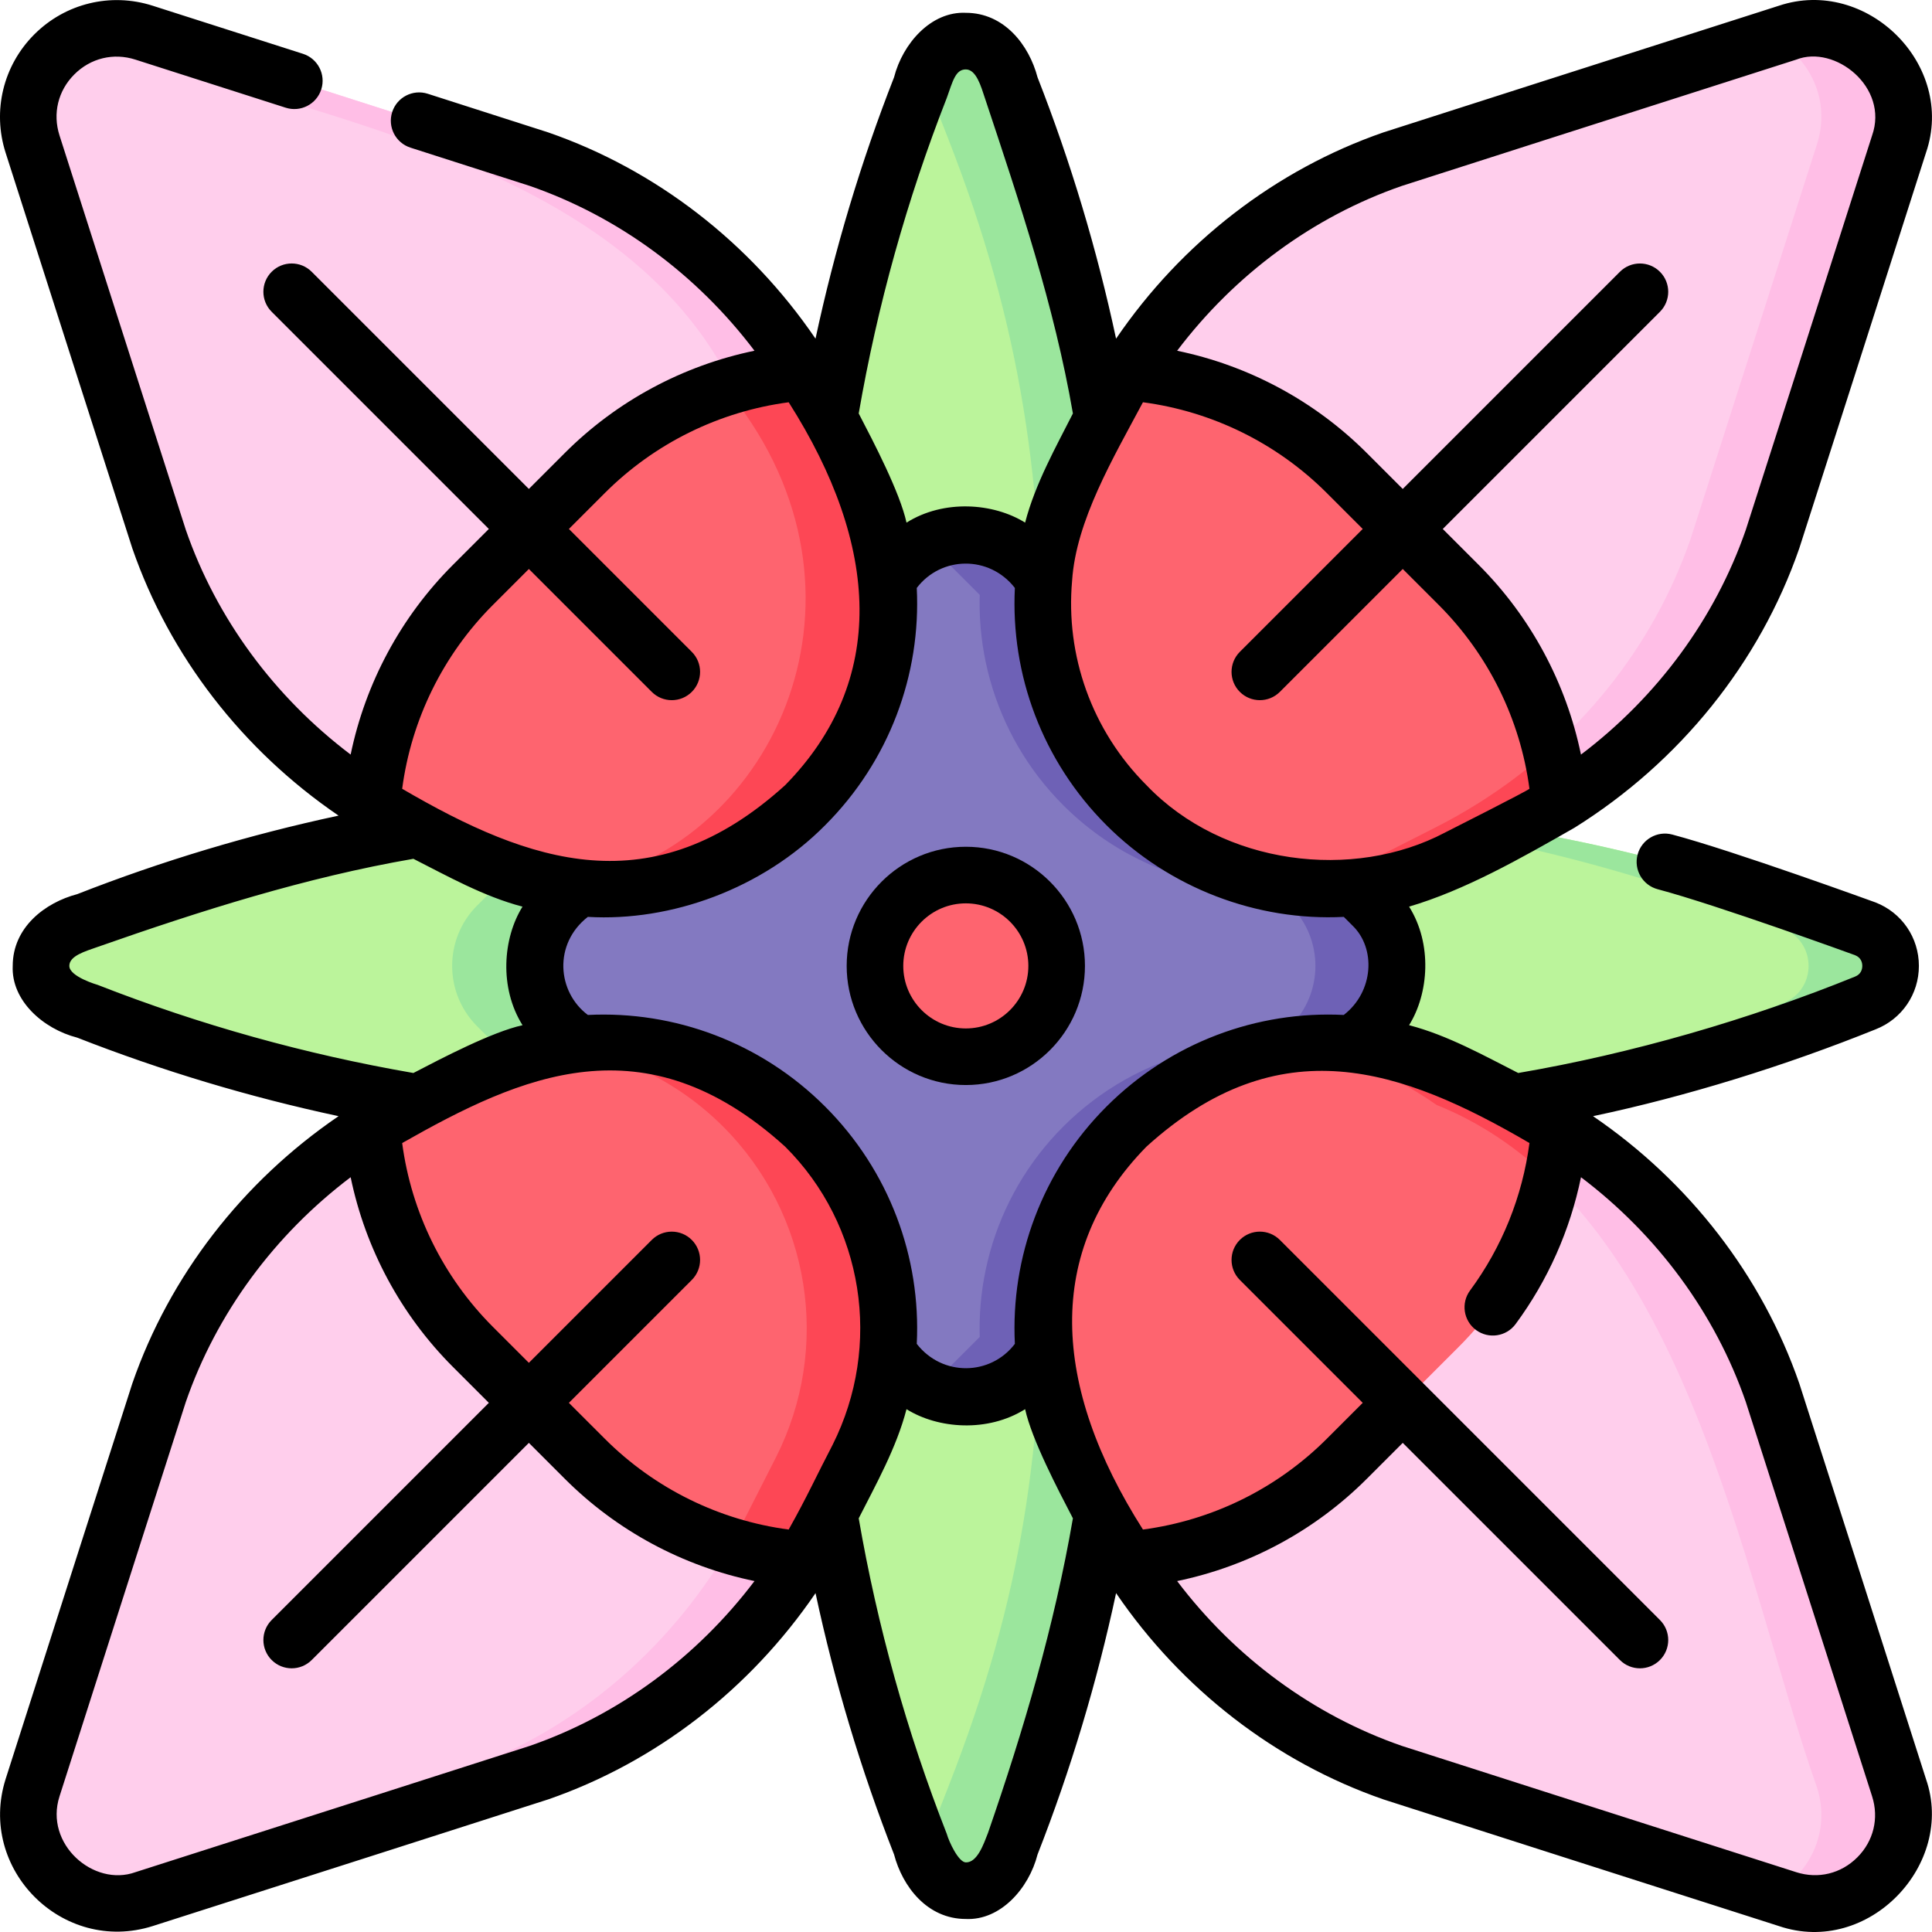 <svg id="Capa_1" enable-background="new 0 0 512.057 512.057" height="512" viewBox="0 0 512.057 512.057" width="512" xmlns="http://www.w3.org/2000/svg"><g><g><g><g><path d="m268.013 488.78-2.2 5.618c-3.504 8.946-16.164 8.946-19.668 0l-2.2-5.618c-19.926-50.875-30.153-105.03-30.153-159.667h84.376c-.001 54.638-10.228 108.793-30.155 159.667z" fill="#bbf49b"/></g><path d="m276.427 329.113c0 54.638-5.181 93.647-25.107 144.521l-2.2 5.618c-1.258 3.212-3.702 5.251-6.473 6.156.43 1.125.859 2.25 1.298 3.372l2.2 5.618c3.504 8.946 16.164 8.946 19.668 0l2.2-5.618c19.926-50.875 30.154-105.03 30.154-159.667z" fill="#9be69d"/><g><path d="m268.013 23.222-2.2-5.618c-3.504-8.946-16.164-8.946-19.668 0l-2.2 5.618c-19.926 50.875-30.153 105.03-30.153 159.667h84.376c-.001-54.637-10.228-108.792-30.155-159.667z" fill="#bbf49b"/></g><path d="m268.013 23.222-2.2-5.618c-3.504-8.946-16.164-8.946-19.668 0l-2.2 5.618c-.214.546-.42 1.094-.631 1.64 2.417 1.025 4.501 2.965 5.63 5.847l2.2 5.618c19.926 50.875 25.284 91.924 25.284 146.562h21.74c-.001-54.637-10.228-108.792-30.155-159.667z" fill="#9be69d"/></g><g><g><path d="m182.869 213.811v84.38c-10.47 0-20.93-.38-31.35-1.13-43.93-3.15-87.19-12.92-128.32-29.03l-5.62-2.2c-8.94-3.5-8.94-16.16 0-19.66l5.62-2.2c41.13-16.11 84.39-25.88 128.32-29.03 10.42-.75 20.88-1.13 31.35-1.13z" fill="#bbf49b"/></g><path d="m182.869 213.811v84.38c-10.47 0-20.93-.38-31.35-1.13l-25.05-25.05c-8.84-8.84-8.84-23.18 0-32.02l25.05-25.05c10.42-.75 20.88-1.13 31.35-1.13z" fill="#9be69d"/><g><path d="m488.758 268.036 5.618-2.2c8.946-3.504 8.946-16.164 0-19.668l-5.618-2.2c-50.875-19.926-105.03-30.153-159.667-30.153v84.376c54.637-.002 108.792-10.229 159.667-30.155z" fill="#bbf49b"/></g><path d="m494.375 246.167-5.617-2.2c-50.875-19.926-105.03-30.153-159.667-30.153v.546c47.226 2.348 93.81 12.328 137.927 29.608l5.617 2.2c8.947 3.504 8.947 16.164 0 19.668l-5.617 2.2c-44.117 17.279-90.701 27.26-137.927 29.608v.546c54.638 0 108.792-10.227 159.667-30.154l5.617-2.2c8.947-3.505 8.947-16.165 0-19.669z" fill="#9be69d"/></g><path d="m363.749 272.011-7.41 7.41-84.35 84.35c-2.95 2.95-6.52 4.92-10.29 5.89-7.52 1.96-15.84 0-21.73-5.89l-91.76-91.76c-8.84-8.84-8.84-23.18 0-32.02l91.76-91.76c5.89-5.89 14.21-7.85 21.73-5.89 3.77.97 7.34 2.94 10.29 5.89l91.76 91.76c8.84 8.84 8.84 23.18 0 32.02z" fill="#8379c1"/><g fill="#6e61b6"><path d="m356.339 232.581c-10.35 3.01-21.1 3.72-31.54 2.26-15.91-2.22-31.08-9.5-43-21.43-18.88-18.88-26.11-45.91-20.1-71.07 3.77.97 7.34 2.94 10.29 5.89z"/><path d="m356.339 279.421-84.35 84.35c-2.95 2.95-6.52 4.92-10.29 5.89-6.01-25.16 1.22-52.19 20.1-71.07 19.75-19.75 48.42-26.76 74.54-19.17z"/><path d="m363.745 239.994-91.759-91.759c-7.281-7.281-18.282-8.551-26.878-3.838 1.841 1.009 3.578 2.279 5.138 3.838l91.759 91.759c8.841 8.841 8.841 23.175 0 32.015l-91.759 91.759c-1.56 1.56-3.296 2.829-5.138 3.838 8.596 4.712 19.596 3.443 26.878-3.838l91.759-91.759c8.841-8.841 8.841-23.175 0-32.015z"/></g><g><g><path d="m142.853 469.821c-1.214.425-104.679 33.524-104.679 33.524-18.188 5.827-35.365-11.35-29.538-29.538 0 0 33.099-103.466 33.524-104.68 10.136-29.275 30.358-53.847 56.477-70.154 3.51-2.195 7.122-4.249 10.844-6.13l16.145-8.214c29.195-14.83 64.61-9.195 87.766 13.96 23.155 23.155 28.79 58.571 13.96 87.766l-8.214 16.145c-1.882 3.723-3.935 7.334-6.13 10.844-16.308 26.119-40.88 46.341-70.155 56.477z" fill="#ffceec"/><path d="m213.391 298.589c-17.221-17.221-41.222-24.741-64.403-21.37 15.779 2.285 30.824 9.531 42.663 21.37 23.155 23.155 28.79 58.571 13.96 87.766l-8.214 16.145c-1.882 3.723-3.935 7.334-6.13 10.844-16.307 26.119-40.879 46.341-70.154 56.477-1.068.374-81.339 26.057-100.564 32.207 5.144 2.589 11.323 3.336 17.624 1.317 0 0 103.465-33.099 104.68-33.524 29.275-10.136 53.847-30.358 70.154-56.477 2.195-3.51 4.249-7.122 6.13-10.844l8.214-16.145c14.83-29.195 9.196-64.611-13.96-87.766z" fill="#ffbee6"/><path d="m213.007 413.344c-21.142-1.639-41.829-10.531-58.005-26.706l-29.66-29.66c-16.175-16.175-25.067-36.862-26.706-58.005 3.51-2.195 7.122-4.249 10.844-6.13l16.145-8.214c29.195-14.83 64.61-9.195 87.766 13.96 23.155 23.155 28.79 58.571 13.96 87.766l-8.214 16.145c-1.882 3.722-3.935 7.334-6.13 10.844z" fill="#fe646f"/><path d="m213.391 298.589c-17.221-17.221-41.222-24.741-64.403-21.37 15.779 2.285 30.824 9.531 42.663 21.37 23.155 23.155 28.79 58.571 13.96 87.766l-8.214 16.145c-1.236 2.445-2.553 4.837-3.928 7.189 6.386 1.925 12.94 3.144 19.538 3.655 2.195-3.51 4.249-7.122 6.13-10.844l8.214-16.145c14.83-29.195 9.196-64.611-13.96-87.766z" fill="#fd4755"/></g><g><path d="m469.799 142.875c.425-1.214 33.524-104.68 33.524-104.68 5.827-18.188-11.35-35.365-29.538-29.538 0 0-103.466 33.099-104.68 33.524-29.275 10.136-53.847 30.358-70.154 56.477-2.195 3.51-4.249 7.122-6.13 10.844l-8.214 16.145c-14.83 29.195-9.195 64.61 13.96 87.766s58.571 28.79 87.766 13.96l16.145-8.214c3.723-1.882 7.334-3.935 10.844-6.13 26.119-16.307 46.34-40.878 56.477-70.154z" fill="#ffceec"/><path d="m473.784 8.658s-1.499.479-4.116 1.317c9.703 4.884 15.722 16.335 11.914 28.222 0 0-33.099 103.465-33.524 104.68-10.136 29.275-30.358 53.847-56.477 70.154-3.51 2.195-7.122 4.249-10.844 6.13l-16.145 8.214c-7.482 3.801-15.375 6.248-23.363 7.41 15.083 2.185 30.835-.162 45.103-7.41l16.145-8.214c3.722-1.882 7.334-3.935 10.844-6.13 26.119-16.307 46.341-40.878 56.477-70.154.425-1.214 33.524-104.68 33.524-104.68 5.827-18.189-11.349-35.366-29.538-29.539z" fill="#ffbee6"/><path d="m413.319 213.031c-3.51 2.19-7.12 4.25-10.84 6.13l-16.15 8.21c-14.16 7.19-29.78 9.57-44.76 7.47-15.91-2.22-31.08-9.5-43-21.43-23.16-23.15-28.79-58.57-13.96-87.76l8.21-16.15c1.88-3.72 3.94-7.33 6.13-10.84 21.14 1.64 41.83 10.53 58.01 26.7l29.66 29.66c12.41 12.42 20.53 27.5 24.37 43.39 1.18 4.82 1.95 9.71 2.33 14.62z" fill="#fe646f"/><path d="m413.319 213.031c-3.51 2.19-7.12 4.25-10.84 6.13l-16.15 8.21c-14.16 7.19-29.78 9.57-44.76 7.47-.12-.02-.23-.04-.34-.06 7.99-1.16 15.88-3.61 23.36-7.41l16.15-8.21c3.72-1.88 7.33-3.94 10.84-6.13 6.91-4.31 13.41-9.21 19.41-14.62 1.18 4.82 1.95 9.71 2.33 14.62z" fill="#fd4755"/></g><g><path d="m42.159 142.875c-.425-1.214-33.524-104.68-33.524-104.68-5.827-18.187 11.35-35.364 29.539-29.537 0 0 103.466 33.099 104.68 33.524 29.275 10.136 53.847 30.358 70.154 56.477 2.195 3.51 4.249 7.122 6.13 10.844l8.214 16.145c14.83 29.195 9.195 64.61-13.96 87.766s-58.571 28.79-87.766 13.96l-16.145-8.214c-3.723-1.882-7.334-3.935-10.844-6.13-26.12-16.308-46.342-40.879-56.478-70.155z" fill="#ffceec"/><path d="m227.351 125.648-8.214-16.145c-1.882-3.723-3.935-7.334-6.13-10.844-16.307-26.119-40.878-46.341-70.154-56.477-1.214-.425-104.68-33.524-104.68-33.524-7.066-2.264-13.973-1.045-19.445 2.346 3.009-.274 6.163.027 9.353 1.048 57.526 20.212 142.996 31.82 169.314 97.453 37.318 53.17 5.068 117.849-47.747 125.366 22.976 3.135 46.686-4.4 63.744-21.458 23.155-23.155 28.789-58.57 13.959-87.765z" fill="#ffbee6"/><path d="m98.636 213.029c1.639-21.142 10.531-41.829 26.706-58.005l29.66-29.66c16.175-16.175 36.862-25.067 58.005-26.706 2.195 3.51 4.249 7.122 6.13 10.844l8.214 16.145c14.83 29.195 9.195 64.61-13.96 87.766s-58.571 28.79-87.766 13.96l-16.145-8.214c-3.722-1.881-7.333-3.935-10.844-6.13z" fill="#fe646f"/><path d="m227.351 125.648-8.214-16.145c-1.882-3.723-3.935-7.334-6.13-10.844-6.391.495-12.737 1.665-18.933 3.487 1.188 2.378 2.304 4.824 3.321 7.36 37.318 53.17 5.068 117.849-47.747 125.366 22.976 3.135 46.686-4.4 63.744-21.458 23.155-23.156 28.789-58.571 13.959-87.766z" fill="#fd4755"/></g><g><path d="m369.105 469.821c1.214.425 104.68 33.524 104.68 33.524 18.188 5.827 35.365-11.35 29.538-29.538 0 0-33.099-103.466-33.524-104.68-10.136-29.275-30.358-53.847-56.477-70.154-3.51-2.195-7.122-4.249-10.844-6.13l-16.145-8.214c-29.195-14.83-64.61-9.195-87.766 13.96-23.155 23.155-28.79 58.571-13.96 87.766l8.214 16.145c1.882 3.723 3.935 7.334 6.13 10.844 16.307 26.119 40.878 46.341 70.154 56.477z" fill="#ffceec"/><path d="m503.323 473.807s-33.099-103.466-33.524-104.679c-10.136-29.275-30.358-53.847-56.477-70.154-3.51-2.195-7.122-4.249-10.844-6.13l-16.145-8.214c-14.381-7.305-30.27-9.634-45.462-7.36 13.311 1.55 26.928 6.498 39.864 15.577 65.634 26.317 80.636 123.434 100.848 180.961 3.808 11.887-2.211 23.338-11.914 28.222 2.617.837 4.115 1.317 4.115 1.317 18.189 5.825 35.365-11.352 29.539-29.54z" fill="#ffbee6"/><path d="m298.951 413.344c21.142-1.639 41.829-10.531 58.005-26.706l29.66-29.66c16.175-16.175 25.067-36.862 26.706-58.005-3.51-2.195-7.122-4.249-10.844-6.13l-16.145-8.214c-29.195-14.83-64.61-9.195-87.766 13.96-23.155 23.155-28.79 58.571-13.96 87.766l8.214 16.145c1.881 3.722 3.935 7.334 6.13 10.844z" fill="#fe646f"/><path d="m380.735 292.846c11.625 4.661 21.655 11.552 30.413 20.042 1.073-4.588 1.811-9.238 2.174-13.915-3.51-2.195-7.122-4.249-10.844-6.13l-16.145-8.214c-14.381-7.305-30.27-9.634-45.462-7.36 13.311 1.55 26.927 6.497 39.864 15.577z" fill="#fd4755"/></g></g><circle cx="255.979" cy="256.001" fill="#fe646f" r="24.076"/><path d="m255.979 231.925c-3.913 0-7.604.939-10.87 2.595 7.834 3.972 13.206 12.096 13.206 21.481 0 9.384-5.372 17.508-13.206 21.481 3.266 1.656 6.957 2.595 10.87 2.595 13.297 0 24.076-10.779 24.076-24.076 0-13.296-10.779-24.076-24.076-24.076z" fill="#fe646f"/></g><g><path d="m510.466 471.521c-7.772-24.294-33.164-103.656-33.581-104.848-9.872-28.514-29.177-53.471-54.666-70.844 24.758-5.216 51.04-13.395 74.894-23.014 6.968-2.728 11.47-9.328 11.47-16.814s-4.502-14.086-11.471-16.814c0 0-37.594-13.68-53.914-18.006-3.999-1.061-8.109 1.323-9.172 5.328-1.061 4.003 1.324 8.11 5.328 9.171 15.77 4.181 52.29 17.475 52.29 17.475 1.688.661 1.938 2.067 1.938 2.846s-.251 2.186-1.938 2.846c-27.995 11.362-59.112 20.382-89.252 25.538-8.79-4.453-18.666-10.015-28.93-12.667 5.223-8.366 6.223-21.518.006-31.425 14.698-4.328 29.384-12.652 43.83-20.907 27.927-17.437 49.088-43.738 59.585-74.057.668-1.975 25.848-80.673 33.58-104.845 8.022-23.321-15.747-46.725-38.966-38.97-24.295 7.772-103.657 33.163-104.849 33.58-28.513 9.872-53.47 29.177-70.844 54.667-5.046-23.59-12.014-46.815-20.814-69.273-2.232-8.492-8.775-17.088-19.014-17.091-9.179-.426-16.71 8.08-19.014 17.089-8.799 22.46-15.768 45.685-20.814 69.275-17.373-25.491-42.328-44.794-70.818-54.659-.235-.082-.673-.235-31.952-10.251-3.947-1.265-8.167.911-9.43 4.855-1.264 3.945.91 8.167 4.855 9.43 25.21 8.073 31.118 9.973 31.595 10.132 23.478 8.129 44.269 23.455 59.573 43.69-18.947 3.921-36.467 13.297-50.273 27.103l-9.526 9.526-57.558-57.558c-2.93-2.929-7.678-2.929-10.607 0s-2.929 7.678 0 10.606l57.559 57.559-9.527 9.527c-13.806 13.807-23.182 31.328-27.103 50.273-20.233-15.302-35.559-36.089-43.676-59.533-.647-1.94-22.185-69.237-33.482-104.554-1.862-5.814-.396-11.864 3.924-16.184 4.319-4.319 10.37-5.786 16.187-3.923l39.834 12.746c3.949 1.263 8.167-.912 9.43-4.857 1.262-3.945-.912-8.167-4.857-9.429l-39.835-12.745c-11.1-3.557-23.12-.643-31.366 7.603s-11.159 20.265-7.603 31.363c7.772 24.294 33.164 103.656 33.581 104.848 9.872 28.514 29.177 53.472 54.666 70.844-23.588 5.046-46.813 12.014-69.273 20.814-8.492 2.23-17.087 8.776-17.091 19.014-.426 9.179 8.079 16.709 17.088 19.013 22.462 8.801 45.688 15.77 69.276 20.815-25.491 17.375-44.794 42.33-54.658 70.82-.425 1.215-25.816 80.577-33.588 104.869-7.541 23.853 15.099 46.52 38.966 38.97 24.176-7.734 102.883-32.916 104.849-33.58 28.513-9.872 53.469-29.177 70.844-54.666 5.046 23.589 12.014 46.815 20.814 69.273 2.232 8.492 8.775 17.088 19.014 17.091 9.179.426 16.71-8.08 19.014-17.089 8.799-22.46 15.768-45.685 20.814-69.275 17.376 25.491 42.333 44.794 70.844 54.666 1.966.665 80.673 25.846 104.846 33.58 23.758 8.053 46.833-16.398 38.968-38.967zm-152.02-226.226c6.265 5.993 5.687 17.535-2.294 23.707-22.931-1.143-45.858 7.254-62.888 24.284-17.029 17.03-25.427 39.956-24.283 62.888-6.45 8.487-19.23 8.722-26.002.001 1.143-22.931-7.254-45.858-24.283-62.889-17.029-17.029-39.955-25.426-62.887-24.282-8.138-6.087-9.188-18.823-.009-25.995 22.092 1.299 46.246-7.467 62.896-24.291 17.029-17.03 25.427-39.956 24.283-62.888 6.451-8.486 19.231-8.722 26.002-.001-1.143 22.931 7.254 45.858 24.283 62.889 16.689 16.687 39.856 25.456 62.896 24.291zm-137.78 137.659c-4.236 8.118-6.73 13.72-11.633 22.435-18.389-2.435-35.548-10.875-48.727-24.054l-9.527-9.526 32.574-32.574c2.929-2.929 2.929-7.678 0-10.606s-7.677-2.93-10.607 0l-32.574 32.574-9.527-9.526c-13.18-13.18-21.62-30.34-24.054-48.727 31.479-17.852 64.219-32.857 101.496.945 20.866 20.766 25.807 52.72 12.579 79.059zm162.27-162.267c-24.229 12.763-58.689 8.741-79.065-12.576-14.607-14.607-21.467-34.507-19.724-54.164 1.035-15.952 10.919-32.583 18.779-47.333 18.389 2.435 35.548 10.875 48.727 24.054l9.527 9.527-32.574 32.574c-2.929 2.929-2.929 7.678 0 10.606 1.465 1.464 3.384 2.197 5.304 2.197 1.919 0 3.839-.732 5.304-2.197l32.573-32.573 9.526 9.526c13.18 13.18 21.62 30.339 24.054 48.727-.759.673-20.27 10.534-22.431 11.632zm-11.418-171.404c1.939-.648 69.238-22.185 104.555-33.482 10.249-4.045 24.619 7.326 20.106 20.111-11.269 35.226-32.726 102.275-33.477 104.535-8.131 23.468-23.453 44.249-43.681 59.548-3.92-18.945-13.297-36.465-27.103-50.272l-9.527-9.527 57.559-57.559c2.929-2.929 2.929-7.678 0-10.606-2.93-2.929-7.678-2.929-10.607 0l-57.559 57.559-9.526-9.526c-13.806-13.806-31.327-23.183-50.273-27.103 15.303-20.236 36.09-35.561 59.533-43.678zm-120.585-23.328c1.58-4.387 2.284-7.559 5.046-7.559 2.776 0 4.04 4.536 5.047 7.561 9.148 27.498 18.413 55.106 23.338 83.629-4.453 8.79-10.014 18.666-12.667 28.93-8.371-5.225-21.526-6.222-31.435 0-1.751-8.012-8.714-21.331-12.667-28.93 4.924-28.523 12.766-56.647 23.338-83.631zm-120.287 134.373 9.527-9.526 32.574 32.574c1.465 1.464 3.385 2.197 5.304 2.197s3.839-.732 5.304-2.197c2.929-2.929 2.929-7.678 0-10.606l-32.574-32.574 9.527-9.526c13.179-13.18 30.338-21.62 48.727-24.054 24.201 38.033 26.167 73.876-.946 101.497-35.262 31.942-67.531 20.77-101.496.945 2.433-18.39 10.873-35.55 24.053-48.73zm-112.272 95.673c0-2.661 4.139-3.846 7.561-5.047 27.347-9.595 55.108-18.414 83.629-23.338 8.79 4.45 18.665 10.018 28.923 12.678-5.22 8.37-6.213 21.519.007 31.425-8.012 1.751-21.331 8.713-28.93 12.667-28.521-4.924-56.644-12.765-83.632-23.339 0 0-7.558-2.169-7.558-5.046zm122.049 206.724c-2.268.753-69.312 22.208-104.538 33.477-11.07 3.988-24.194-7.458-20.106-20.111 11.297-35.314 32.834-102.611 33.468-104.511 8.129-23.478 23.454-44.269 43.689-59.573 3.92 18.945 13.297 36.466 27.103 50.273l9.527 9.527-57.559 57.559c-2.929 2.929-2.929 7.678 0 10.606 1.465 1.465 3.384 2.197 5.304 2.197 1.919 0 3.839-.732 5.304-2.197l57.559-57.559 9.526 9.526c13.806 13.806 31.327 23.183 50.273 27.103-15.299 20.229-36.081 35.552-59.55 43.683zm121.429 23.089c-1.138 2.906-2.816 7.87-5.873 7.792-1.94-.05-4.463-5.464-5.047-7.561-10.572-26.982-18.413-55.106-23.338-83.629 4.453-8.79 10.015-18.666 12.667-28.93 8.371 5.225 21.526 6.222 31.435 0 1.751 8.012 8.714 21.331 12.667 28.93-4.924 28.523-13.059 56.087-22.511 83.398zm230.404 6.464c-4.318 4.32-10.368 5.789-16.187 3.923-35.224-11.268-102.268-32.723-104.535-33.476-23.468-8.131-44.25-23.454-59.548-43.681 18.947-3.921 36.467-13.297 50.272-27.103l9.527-9.527 57.559 57.559c1.465 1.465 3.384 2.197 5.304 2.197 1.919 0 3.839-.732 5.304-2.197 2.929-2.929 2.929-7.678 0-10.606l-100.739-100.74c-2.929-2.929-7.677-2.93-10.607 0-2.929 2.929-2.929 7.678 0 10.606l32.574 32.574-9.527 9.526c-13.179 13.18-30.338 21.62-48.727 24.054-24.208-38.046-26.163-73.874.946-101.497 35.265-31.942 67.533-20.769 101.497-.944-1.867 14.164-7.263 27.59-15.74 39.073-2.46 3.333-1.753 8.028 1.58 10.488 3.33 2.46 8.027 1.753 10.488-1.579 8.558-11.593 14.437-24.865 17.331-38.918 20.231 15.301 35.554 36.087 43.671 59.529.647 1.94 22.185 69.237 33.482 104.554 1.861 5.816.395 11.865-3.925 16.185z"/><path d="m255.979 224.425c-17.411 0-31.576 14.165-31.576 31.576s14.165 31.576 31.576 31.576 31.576-14.165 31.576-31.576-14.165-31.576-31.576-31.576zm0 48.153c-9.14 0-16.576-7.436-16.576-16.576s7.437-16.576 16.576-16.576c9.14 0 16.576 7.436 16.576 16.576 0 9.139-7.436 16.576-16.576 16.576z"/></g></g></svg>
